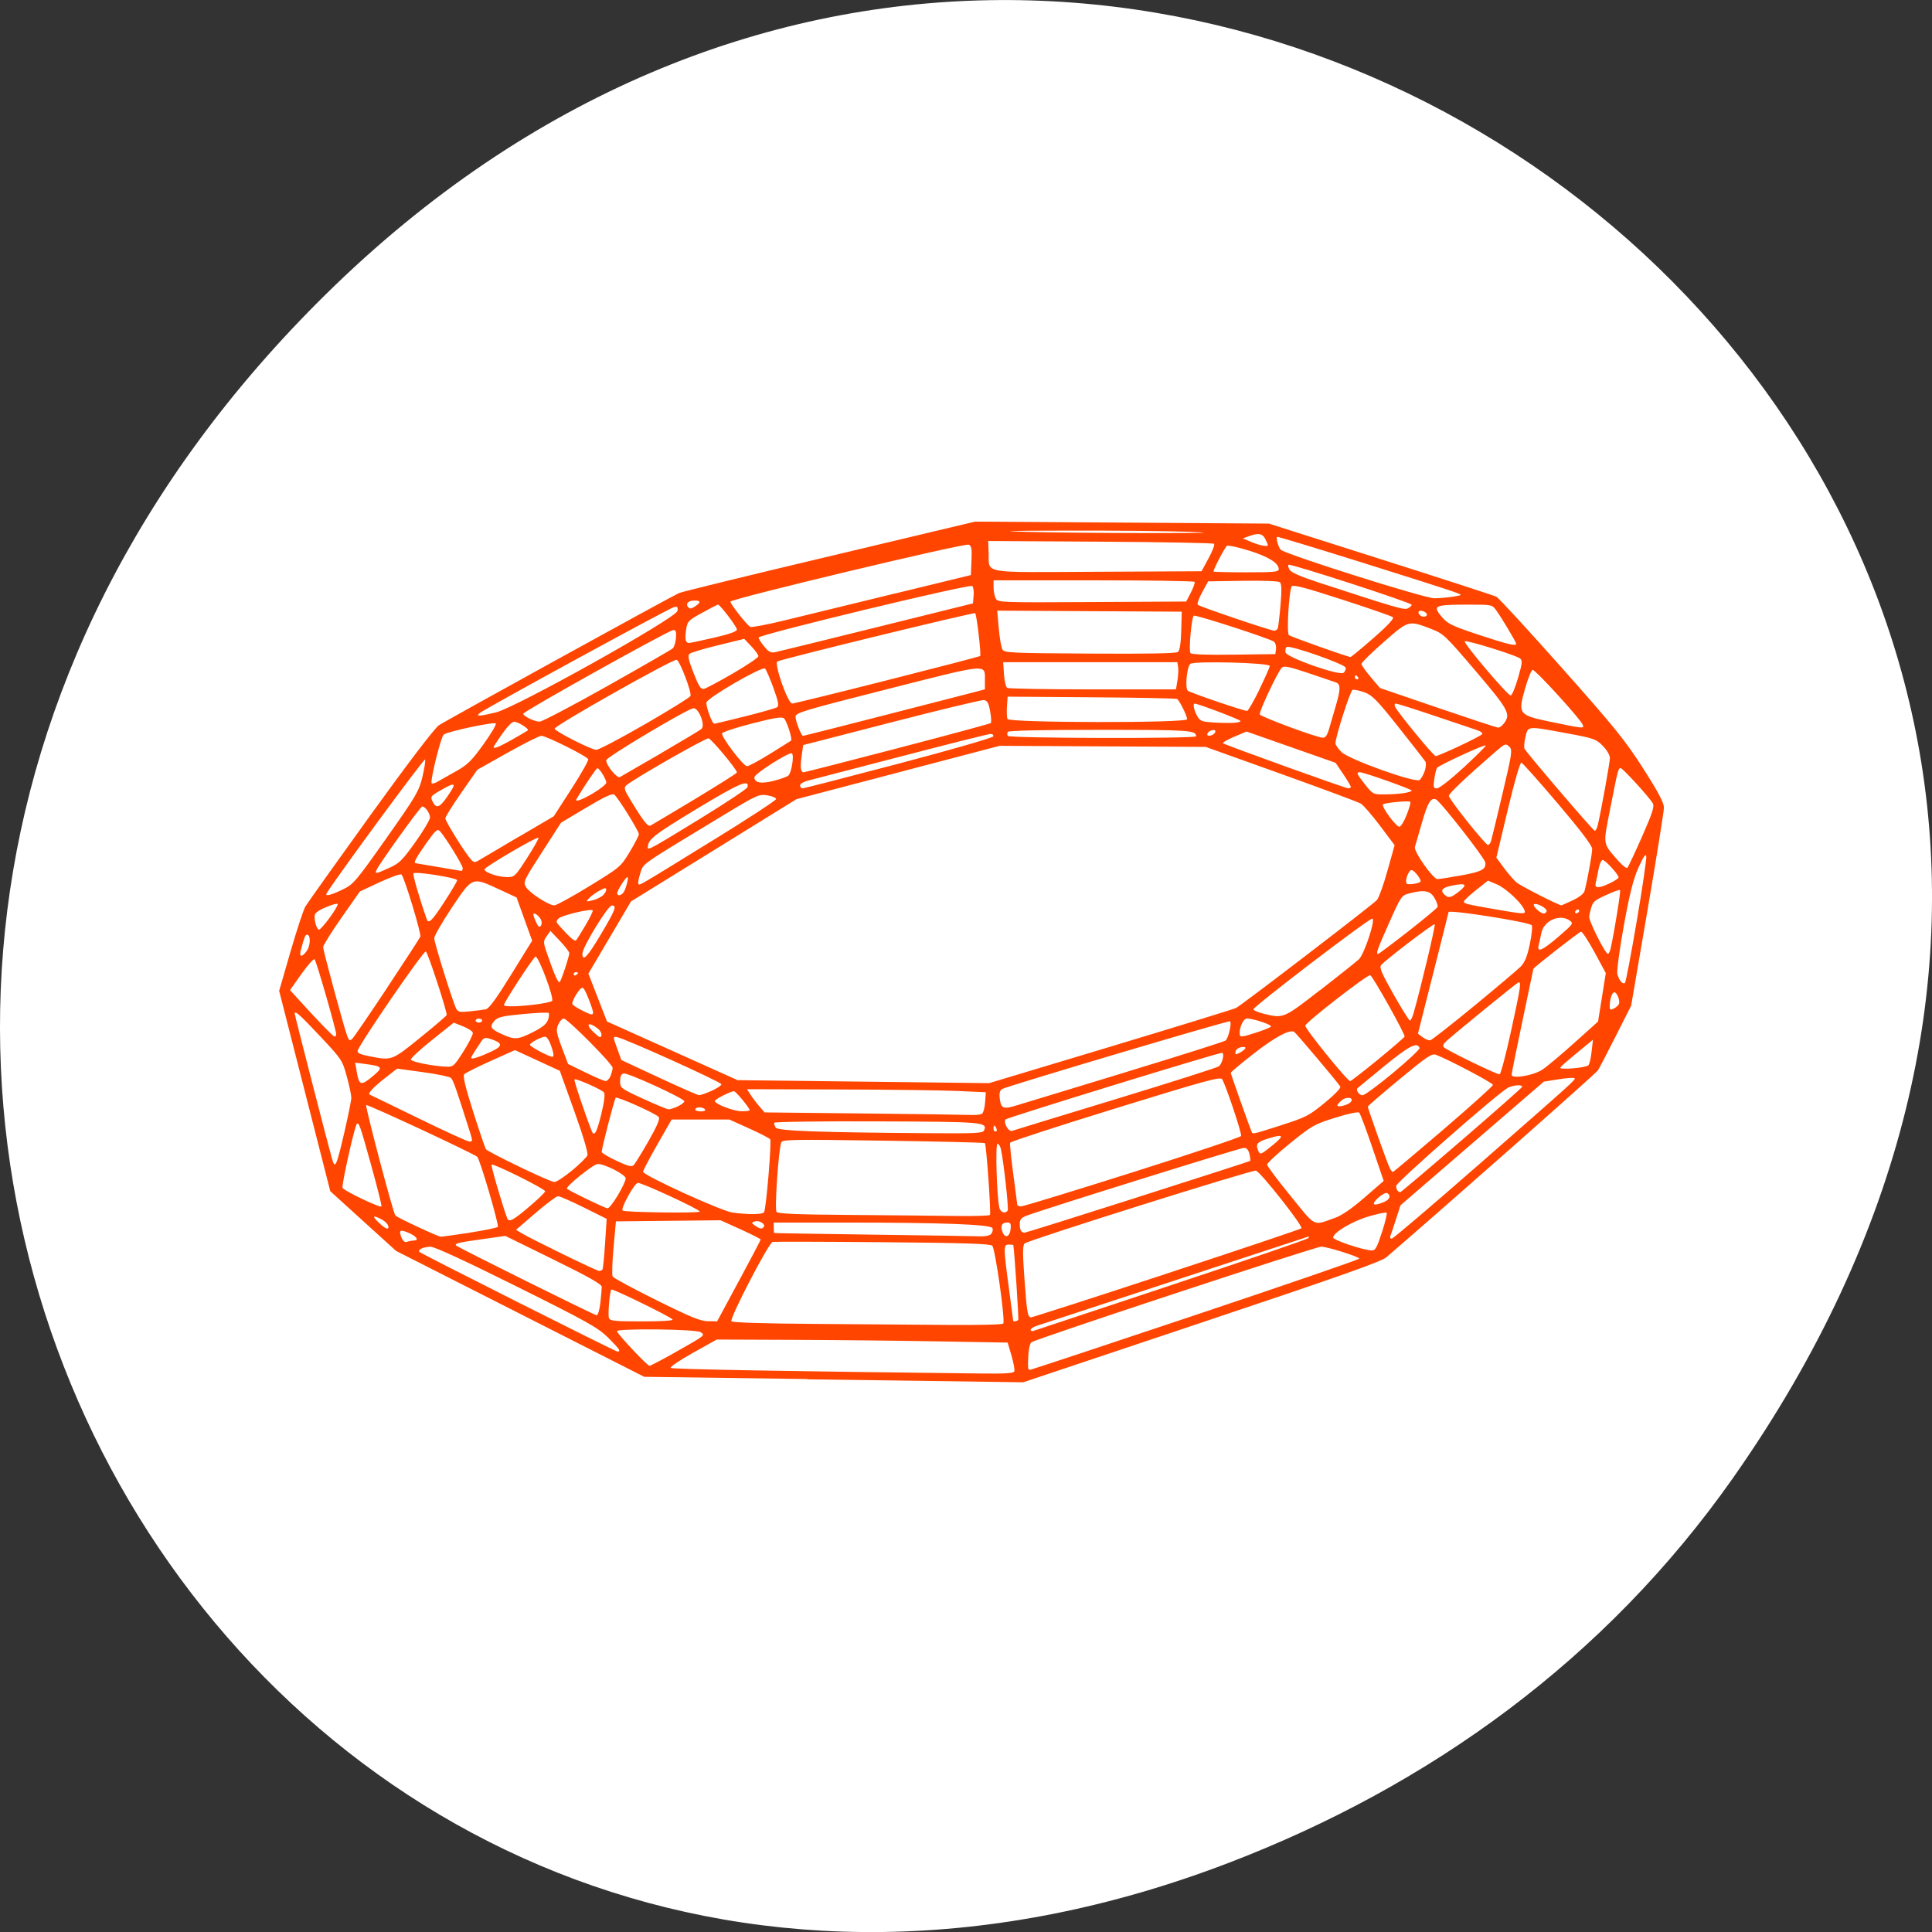 <svg xmlns="http://www.w3.org/2000/svg" viewBox="0 0 256 256"><rect x="0" y="0" width="256" height="256" fill="#333333" stroke="none"/><g transform="translate(0 -796.36)"><path d="m 229.63 992.2 c 92.05 -130.93 -77.948 -263.6 -186.39 -156.91 -102.17 100.51 -7.449 256.68 119.69 207.86 c 26.526 -10.185 49.802 -26.914 66.7 -50.948 z" style="fill:#fff;color:#000"/><path d="m 404.42 535.44 l -4.126 -0.061 l -3.136 -1.715 l -3.136 -1.715 l -0.831 -0.813 l -0.831 -0.813 l -0.646 -2.729 l -0.646 -2.729 l 0.286 -1.066 c 0.158 -0.587 0.327 -1.141 0.377 -1.232 0.05 -0.091 0.788 -1.209 1.641 -2.484 0.946 -1.414 1.622 -2.371 1.733 -2.453 0.156 -0.116 5.76 -3.443 6.068 -3.602 0.06 -0.031 1.769 -0.483 3.796 -1 l 3.686 -0.946 l 3.713 0.027 l 3.713 0.027 l 2.823 0.968 c 1.553 0.532 2.869 0.993 2.925 1.023 0.056 0.03 0.797 0.897 1.645 1.926 1.343 1.629 1.611 1.985 2.067 2.754 0.38 0.64 0.524 0.934 0.524 1.066 0 0.1 -0.186 1.355 -0.414 2.789 l -0.414 2.606 l -0.387 0.825 c -0.213 0.454 -0.416 0.876 -0.453 0.938 -0.049 0.084 -3.706 3.567 -5.347 5.092 -0.128 0.119 -1.183 0.521 -4.671 1.779 l -4.506 1.626 l -0.666 -0.01 c -0.366 -0.005 -2.522 -0.037 -4.792 -0.071 z m 5.228 -0.209 c 0.014 -0.038 -0.018 -0.23 -0.071 -0.426 l -0.097 -0.358 l -1.787 -0.034 c -0.983 -0.019 -2.638 -0.037 -3.677 -0.041 l -1.89 -0.008 l -0.604 0.364 c -0.332 0.2 -0.583 0.384 -0.558 0.409 0.038 0.037 2.963 0.093 7.901 0.153 0.563 0.007 0.765 -0.009 0.784 -0.06 z m 4.577 -1.535 c 2.277 -0.822 4.141 -1.513 4.141 -1.536 0 -0.051 -0.81 -0.326 -0.963 -0.326 -0.144 -0.001 -7.242 2.524 -7.326 2.606 -0.035 0.034 -0.069 0.199 -0.076 0.365 -0.014 0.357 -0.01 0.385 0.043 0.385 0.022 0 1.904 -0.672 4.181 -1.494 z m -13.154 1.02 c 0.781 -0.476 0.769 -0.465 0.647 -0.554 -0.113 -0.082 -2.112 -0.106 -2.112 -0.025 0 0.065 0.765 0.943 0.822 0.943 0.025 0 0.315 -0.164 0.644 -0.364 z m -1.41 -0.066 c 0 -0.025 -0.13 -0.181 -0.289 -0.348 -0.254 -0.267 -0.53 -0.433 -2.304 -1.385 -1.293 -0.694 -2.072 -1.082 -2.173 -1.081 -0.177 0.001 -0.34 0.083 -0.281 0.142 0.056 0.056 4.957 2.717 5.01 2.717 0.023 0 0.041 -0.02 0.041 -0.044 z m 13.946 -1.766 c 1.875 -0.67 3.434 -1.246 3.465 -1.28 0.04 -0.043 0.032 -0.053 -0.026 -0.033 -0.063 0.022 -6.113 2.164 -6.835 2.42 -0.083 0.029 -0.151 0.079 -0.151 0.109 0 0.031 0.031 0.043 0.07 0.029 0.038 -0.015 1.604 -0.575 3.479 -1.245 z m -4.239 1.045 c 0.054 -0.087 -0.203 -2.046 -0.278 -2.121 -0.054 -0.054 -0.684 -0.076 -2.783 -0.096 -1.492 -0.014 -2.738 -0.017 -2.769 -0.006 -0.106 0.037 -1.099 2.102 -1.04 2.161 0.035 0.035 0.818 0.061 2.089 0.071 1.118 0.008 2.645 0.021 3.392 0.028 0.771 0.007 1.372 -0.009 1.389 -0.037 z m -8.357 -0.112 c -0.043 -0.069 -1.515 -0.846 -1.546 -0.815 -0.044 0.044 -0.094 0.693 -0.061 0.781 0.028 0.073 0.157 0.087 0.836 0.087 0.492 0 0.79 -0.02 0.77 -0.052 z m 1.676 -1.048 c 0.303 -0.605 0.55 -1.113 0.55 -1.13 0 -0.016 -0.228 -0.141 -0.507 -0.277 l -0.507 -0.247 l -1.322 0.015 l -1.322 0.015 l -0.06 0.715 c -0.033 0.393 -0.043 0.748 -0.023 0.787 0.02 0.04 0.517 0.329 1.105 0.644 0.864 0.462 1.114 0.572 1.302 0.574 l 0.234 0.003 l 0.55 -1.1 z m 7.06 1.058 c 0.017 -0.029 -0.095 -1.851 -0.125 -2.036 -0.002 -0.007 -0.052 -0.014 -0.112 -0.014 -0.14 0 -0.14 0.055 0 1.183 0.06 0.484 0.109 0.886 0.109 0.894 0.001 0.033 0.106 0.01 0.128 -0.028 z m 3.748 -1.258 c 1.847 -0.654 3.381 -1.21 3.408 -1.235 0.054 -0.05 -1.022 -1.523 -1.148 -1.571 -0.083 -0.032 -5.738 1.887 -5.845 1.983 -0.052 0.047 -0.054 0.252 -0.01 0.913 0.066 0.985 0.084 1.1 0.172 1.1 0.036 0 1.576 -0.535 3.424 -1.189 z m -14.309 0.796 c 0.019 -0.186 0.035 -0.382 0.035 -0.436 0 -0.072 -0.328 -0.271 -1.219 -0.743 l -1.218 -0.645 l -0.607 0.092 c -0.592 0.09 -0.688 0.116 -0.633 0.172 0.062 0.062 3.49 1.896 3.546 1.897 0.034 0.001 0.076 -0.147 0.096 -0.337 z m 0.054 -0.913 c 0.014 -0.023 0.043 -0.342 0.065 -0.709 l 0.04 -0.667 l -0.576 -0.309 c -0.317 -0.17 -0.611 -0.309 -0.653 -0.308 -0.042 0.001 -0.299 0.207 -0.57 0.459 l -0.493 0.458 l 0.136 0.087 c 0.281 0.18 1.899 1.03 1.962 1.031 0.036 0.001 0.077 -0.018 0.091 -0.04 z m 19.699 -1.01 c 0.083 -0.275 0.136 -0.515 0.118 -0.532 -0.018 -0.018 -0.22 0.027 -0.45 0.099 -0.415 0.13 -0.902 0.442 -0.902 0.577 0 0.069 0.748 0.34 0.968 0.351 0.099 0.005 0.137 -0.066 0.265 -0.495 z m -24.472 0.225 c 0.143 0 0.081 -0.111 -0.114 -0.203 -0.229 -0.109 -0.271 -0.083 -0.194 0.119 0.04 0.104 0.084 0.14 0.144 0.118 0.047 -0.018 0.121 -0.033 0.164 -0.033 z m 26.857 -2.01 c 2.567 -2.423 2.517 -2.375 2.478 -2.414 -0.018 -0.018 -0.199 -0.003 -0.403 0.032 l -0.37 0.064 l -1.811 1.684 l -1.811 1.684 l -0.113 0.379 c -0.062 0.208 -0.126 0.413 -0.142 0.455 -0.016 0.042 -0.001 0.076 0.033 0.076 0.034 0 0.996 -0.882 2.138 -1.96 z m -25.434 1.794 c 0.361 -0.06 0.678 -0.13 0.704 -0.156 0.039 -0.039 -0.451 -1.84 -0.519 -1.908 -0.089 -0.089 -2.776 -1.439 -2.807 -1.41 -0.032 0.031 0.686 2.96 0.738 3.01 0.079 0.072 1.081 0.576 1.144 0.575 0.045 0 0.378 -0.049 0.739 -0.109 z m 13.173 0.035 c 0.034 -0.042 0.049 -0.112 0.032 -0.156 -0.039 -0.103 -1.278 -0.153 -3.776 -0.153 h -1.752 v 0.138 c 0 0.076 0.006 0.142 0.014 0.147 0.007 0.005 1.115 0.025 2.462 0.044 1.346 0.019 2.563 0.04 2.703 0.046 0.161 0.007 0.278 -0.017 0.317 -0.064 z m 0.491 -0.135 c 0.014 -0.142 -0.002 -0.175 -0.09 -0.175 -0.133 0 -0.175 0.098 -0.112 0.266 0.065 0.175 0.181 0.122 0.203 -0.091 z m 3.219 -0.867 c 1.549 -0.532 2.824 -0.976 2.835 -0.986 0.01 -0.01 0.002 -0.094 -0.018 -0.187 -0.025 -0.114 -0.07 -0.169 -0.139 -0.169 -0.094 0 -5.083 1.678 -5.487 1.846 -0.143 0.059 -0.179 0.106 -0.179 0.233 0 0.163 0.036 0.232 0.123 0.232 0.027 0 1.317 -0.436 2.865 -0.968 z m -18.943 0.817 c -0.002 -0.074 -0.079 -0.161 -0.202 -0.226 -0.198 -0.104 -0.212 -0.073 -0.045 0.102 0.154 0.16 0.248 0.208 0.247 0.124 z m 9.487 -0.008 c 0.048 -0.078 -0.123 -0.187 -0.229 -0.146 -0.091 0.035 -0.09 0.043 0.01 0.116 0.123 0.091 0.177 0.098 0.219 0.03 z m 14.417 -0.235 c 0.187 -0.071 0.431 -0.251 0.762 -0.56 l 0.487 -0.455 l -0.286 -0.905 c -0.157 -0.498 -0.307 -0.927 -0.333 -0.955 -0.027 -0.029 -0.276 0.027 -0.605 0.138 -0.529 0.178 -0.589 0.214 -1.144 0.698 -0.322 0.281 -0.583 0.544 -0.579 0.583 0.003 0.04 0.271 0.424 0.595 0.853 0.651 0.863 0.555 0.811 1.104 0.601 z m -20.352 -0.307 c 0.224 -0.204 0.408 -0.396 0.408 -0.426 0.001 -0.064 -1.312 -0.768 -1.354 -0.726 -0.022 0.022 0.267 1.089 0.393 1.455 0.043 0.126 0.143 0.072 0.553 -0.303 z m 11.65 0.22 c 0.031 -0.052 -0.092 -1.922 -0.128 -1.958 -0.015 -0.015 -1.171 -0.045 -2.57 -0.067 -2.274 -0.036 -2.547 -0.031 -2.576 0.045 -0.068 0.178 -0.173 1.828 -0.12 1.896 0.039 0.051 0.508 0.072 1.876 0.083 1 0.008 2.199 0.021 2.659 0.028 0.46 0.007 0.847 -0.006 0.86 -0.028 z m -5.709 -0.074 c 0.052 -0.084 0.195 -1.922 0.155 -1.987 -0.018 -0.029 -0.257 -0.163 -0.532 -0.296 l -0.499 -0.243 h -0.73 h -0.73 l -0.361 0.68 c -0.198 0.374 -0.361 0.708 -0.361 0.742 0 0.097 1.972 1.068 2.256 1.111 0.399 0.06 0.761 0.057 0.801 -0.008 z m -1.626 -0.019 c 0 -0.061 -1.499 -0.808 -1.568 -0.781 -0.099 0.038 -0.427 0.682 -0.383 0.752 0.031 0.051 1.952 0.079 1.952 0.029 z m 7.783 -0.029 c 0.03 -0.048 -0.099 -1.307 -0.17 -1.667 -0.017 -0.083 -0.056 -0.151 -0.088 -0.151 -0.058 0 -0.017 1.472 0.049 1.747 0.03 0.126 0.15 0.167 0.209 0.071 z m -16.09 -1.249 c -0.282 -1.088 -0.306 -1.162 -0.359 -1.109 -0.055 0.055 -0.394 1.69 -0.361 1.743 0.057 0.091 0.966 0.557 0.984 0.503 0.009 -0.028 -0.11 -0.54 -0.265 -1.138 z m 6.239 0.832 c 0.109 -0.198 0.198 -0.403 0.198 -0.456 0 -0.103 -0.524 -0.395 -0.709 -0.395 -0.104 0 -0.826 0.627 -0.776 0.675 0.066 0.064 0.969 0.534 1.026 0.534 0.035 0 0.153 -0.161 0.261 -0.359 z m 13.01 -0.624 c 1.496 -0.51 2.729 -0.956 2.74 -0.989 0.023 -0.068 -0.397 -1.42 -0.481 -1.549 -0.046 -0.07 -0.449 0.049 -2.695 0.797 -1.453 0.484 -2.651 0.904 -2.662 0.935 -0.011 0.031 0.025 0.415 0.08 0.854 0.055 0.439 0.101 0.816 0.102 0.839 0.001 0.023 0.046 0.041 0.099 0.041 0.054 0 1.321 -0.418 2.817 -0.928 z m 6.353 0.809 c 0.147 -0.067 0.183 -0.178 0.079 -0.242 -0.034 -0.021 -0.138 0.04 -0.233 0.134 -0.186 0.186 -0.119 0.232 0.153 0.108 z m 1.956 -1.676 c 0.832 -0.774 1.521 -1.43 1.531 -1.457 0.027 -0.071 -0.218 -0.057 -0.356 0.021 -0.251 0.143 -2.825 2.578 -2.825 2.673 0 0.099 0.046 0.173 0.105 0.171 0.018 -0.001 0.713 -0.635 1.545 -1.409 z m -22.477 0.818 c 0.193 -0.174 0.368 -0.36 0.388 -0.414 0.022 -0.058 -0.111 -0.54 -0.331 -1.2 l -0.367 -1.102 l -0.567 -0.282 l -0.567 -0.282 l -0.613 0.296 c -0.337 0.163 -0.638 0.326 -0.669 0.363 -0.039 0.047 0.03 0.356 0.228 1.026 0.156 0.528 0.3 0.983 0.319 1.013 0.056 0.084 1.62 0.895 1.729 0.896 0.054 0.001 0.256 -0.141 0.449 -0.315 z m 22.02 -1.116 c 0.689 -0.636 1.253 -1.184 1.253 -1.216 0 -0.053 -1.137 -0.699 -1.441 -0.82 -0.105 -0.042 -0.228 0.048 -0.921 0.667 -0.44 0.393 -0.801 0.728 -0.801 0.744 0 0.055 0.509 1.591 0.559 1.686 0.028 0.053 0.061 0.096 0.075 0.096 0.013 0 0.588 -0.521 1.277 -1.157 z m -20.09 0.317 c 0.225 -0.424 0.298 -0.612 0.258 -0.66 -0.08 -0.097 -1.046 -0.562 -1.085 -0.523 -0.032 0.032 -0.355 1.376 -0.355 1.477 0 0.028 0.167 0.136 0.371 0.239 0.282 0.143 0.386 0.173 0.434 0.125 0.034 -0.035 0.204 -0.331 0.377 -0.657 z m -7.681 -0.26 c 0.094 -0.439 0.172 -0.854 0.172 -0.923 0 -0.069 -0.051 -0.329 -0.114 -0.578 -0.11 -0.44 -0.129 -0.47 -0.664 -1.085 -0.519 -0.596 -0.653 -0.725 -0.653 -0.627 0 0.043 0.842 3.573 0.943 3.954 0.078 0.294 0.109 0.22 0.316 -0.74 z m 23.47 0.359 c 0.298 -0.265 0.261 -0.303 -0.155 -0.161 -0.251 0.086 -0.292 0.143 -0.224 0.32 0.047 0.124 0.072 0.113 0.379 -0.16 z m -20.308 -0.372 c -0.341 -1.165 -0.416 -1.396 -0.475 -1.451 -0.037 -0.034 -0.357 -0.105 -0.712 -0.157 l -0.646 -0.095 l -0.262 0.22 c -0.343 0.287 -0.495 0.463 -0.427 0.491 0.03 0.013 0.587 0.304 1.238 0.647 0.651 0.343 1.225 0.626 1.276 0.629 0.087 0.005 0.087 -0.015 0.009 -0.283 z m 3.327 -0.462 c 0.077 -0.343 0.101 -0.553 0.067 -0.594 -0.07 -0.085 -0.709 -0.388 -0.744 -0.353 -0.021 0.021 0.27 0.96 0.437 1.409 0.061 0.164 0.128 0.035 0.24 -0.462 z m 9.674 0.444 c 0.088 -0.229 0.006 -0.237 -2.703 -0.248 -1.45 -0.006 -2.59 0.011 -2.599 0.038 -0.008 0.027 0.008 0.086 0.037 0.131 0.057 0.091 1.048 0.131 3.813 0.153 1.248 0.01 1.422 0.001 1.452 -0.075 z m 7.508 -0.143 c 0.623 -0.214 0.7 -0.256 1.101 -0.61 0.258 -0.228 0.416 -0.406 0.394 -0.444 -0.076 -0.128 -1.119 -1.461 -1.166 -1.49 -0.117 -0.072 -0.482 0.14 -1.022 0.593 -0.319 0.268 -0.58 0.504 -0.58 0.525 0 0.032 0.436 1.359 0.521 1.588 0.034 0.091 -0.009 0.1 0.753 -0.161 z m -7.195 0.092 c -0.017 -0.045 -0.041 -0.082 -0.053 -0.082 -0.012 0 -0.022 0.037 -0.022 0.082 0 0.045 0.024 0.082 0.053 0.082 0.029 0 0.039 -0.037 0.022 -0.082 z m 3.02 -0.804 c 1.399 -0.459 2.571 -0.861 2.605 -0.895 0.091 -0.091 0.145 -0.364 0.072 -0.364 -0.113 0 -5.44 1.767 -5.469 1.814 -0.056 0.091 0.079 0.344 0.166 0.311 0.046 -0.018 1.227 -0.407 2.626 -0.866 z m -3.389 0.403 c 0.036 -0.023 0.073 -0.165 0.082 -0.315 l 0.018 -0.274 l -0.715 -0.035 c -0.393 -0.019 -1.75 -0.038 -3.02 -0.041 l -2.3 -0.007 l 0.09 0.151 c 0.05 0.083 0.15 0.226 0.222 0.316 l 0.132 0.165 l 2.49 0.029 c 1.37 0.016 2.589 0.034 2.71 0.04 0.121 0.007 0.249 -0.006 0.285 -0.029 z m -6.996 -0.122 c -0.019 -0.03 -0.082 -0.055 -0.141 -0.055 -0.059 0 -0.107 0.025 -0.107 0.055 0 0.03 0.063 0.055 0.141 0.055 0.08 0 0.126 -0.024 0.107 -0.055 z m 1.128 0.023 c 0 -0.062 -0.349 -0.518 -0.397 -0.518 -0.082 0 -0.484 0.22 -0.484 0.265 0 0.082 0.469 0.278 0.674 0.281 0.113 0.002 0.206 -0.011 0.206 -0.029 z m -1.813 -0.107 c 0.089 -0.046 0.162 -0.108 0.162 -0.137 0 -0.076 -1.422 -0.779 -1.532 -0.758 -0.064 0.012 -0.091 0.075 -0.091 0.209 0 0.189 0.01 0.197 0.578 0.479 0.318 0.158 0.61 0.288 0.649 0.289 0.039 0.001 0.144 -0.036 0.234 -0.082 z m 11.327 -0.934 c 1.345 -0.441 2.475 -0.827 2.513 -0.858 0.071 -0.059 0.162 -0.477 0.114 -0.525 -0.029 -0.029 -5.612 1.759 -5.759 1.845 -0.055 0.032 -0.076 0.111 -0.064 0.234 0.031 0.302 0.083 0.328 0.438 0.21 0.172 -0.057 1.414 -0.464 2.758 -0.905 z m 5.674 0.82 c 0.102 -0.123 -0.098 -0.165 -0.227 -0.048 -0.059 0.054 -0.108 0.115 -0.108 0.137 0 0.064 0.267 -0.007 0.335 -0.089 z m -16.15 -0.308 c 0.137 -0.067 0.249 -0.147 0.248 -0.179 -0.001 -0.06 -2.455 -1.255 -2.64 -1.285 -0.103 -0.017 -0.103 -0.01 0.003 0.304 l 0.108 0.321 l 0.948 0.477 c 0.522 0.262 0.978 0.479 1.015 0.48 0.037 0.002 0.18 -0.051 0.317 -0.118 z m 17.226 -0.493 c 0.377 -0.338 0.677 -0.641 0.666 -0.674 -0.057 -0.174 -0.265 -0.059 -0.888 0.491 -0.361 0.319 -0.668 0.59 -0.681 0.604 -0.05 0.05 0.045 0.194 0.129 0.194 0.048 0 0.396 -0.276 0.774 -0.614 z m -25.775 0.082 c 0.252 -0.228 0.235 -0.257 -0.19 -0.318 l -0.269 -0.039 l 0.037 0.233 c 0.064 0.399 0.104 0.411 0.422 0.124 z m 18.634 -0.794 c 1.686 -0.548 3.113 -1.021 3.171 -1.053 0.136 -0.073 3.441 -2.803 3.557 -2.938 0.048 -0.056 0.169 -0.416 0.268 -0.799 l 0.181 -0.697 l -0.368 -0.528 c -0.202 -0.29 -0.422 -0.563 -0.488 -0.605 -0.066 -0.043 -0.975 -0.407 -2.02 -0.811 l -1.898 -0.733 l -2.604 -0.015 l -2.604 -0.015 l -2.568 0.727 l -2.568 0.727 l -2.091 1.393 l -2.091 1.393 l -0.538 0.983 l -0.538 0.983 l 0.235 0.652 l 0.235 0.652 l 1.65 0.799 l 1.65 0.799 l 2.256 0.029 c 1.241 0.016 2.671 0.034 3.179 0.041 l 0.923 0.012 z m -12.64 0.8 c 0.029 -0.078 0.054 -0.177 0.054 -0.221 0 -0.103 -1.141 -1.343 -1.236 -1.343 -0.039 0 -0.102 0.074 -0.139 0.164 -0.06 0.144 -0.049 0.221 0.09 0.619 l 0.158 0.454 l 0.44 0.232 c 0.242 0.128 0.472 0.233 0.51 0.234 0.038 0.001 0.094 -0.062 0.124 -0.139 z m 19.391 -0.442 c 0.363 -0.32 0.668 -0.604 0.678 -0.631 0.021 -0.056 -0.794 -1.626 -0.867 -1.672 -0.057 -0.035 -1.619 1.271 -1.643 1.374 -0.017 0.072 1.064 1.513 1.135 1.511 0.021 -0.001 0.335 -0.263 0.698 -0.582 z m 4.154 0.274 c 0.106 -0.074 0.467 -0.399 0.803 -0.724 l 0.61 -0.59 l 0.098 -0.66 l 0.098 -0.66 l -0.283 -0.564 c -0.156 -0.31 -0.31 -0.564 -0.343 -0.564 -0.042 0 -1.204 0.978 -1.205 1.014 0 0.003 -0.124 0.635 -0.274 1.407 -0.151 0.772 -0.275 1.436 -0.275 1.477 -0.001 0.119 0.541 0.023 0.77 -0.135 z m -0.788 -1.043 c 0.249 -1.229 0.267 -1.363 0.186 -1.335 -0.046 0.016 -1.47 1.266 -1.809 1.587 -0.087 0.082 -0.11 0.14 -0.072 0.178 0.095 0.095 1.353 0.752 1.409 0.736 0.029 -0.008 0.158 -0.533 0.286 -1.167 z m 1.958 0.919 c 0.026 -0.026 0.062 -0.193 0.08 -0.371 l 0.034 -0.324 l -0.395 0.35 c -0.217 0.192 -0.411 0.376 -0.43 0.408 -0.043 0.07 0.639 0.01 0.711 -0.062 z m -28.429 -0.379 c 0.137 -0.234 0.243 -0.461 0.235 -0.504 -0.008 -0.043 -0.12 -0.122 -0.249 -0.177 l -0.234 -0.1 l -0.551 0.474 c -0.303 0.261 -0.543 0.501 -0.532 0.534 0.02 0.062 0.583 0.181 0.904 0.192 0.165 0.006 0.195 -0.024 0.427 -0.42 z m -1.101 -0.367 c 0.362 -0.315 0.665 -0.595 0.674 -0.621 0.022 -0.067 -0.464 -1.671 -0.525 -1.733 -0.047 -0.047 -1.685 2.523 -1.726 2.709 -0.012 0.056 0.072 0.098 0.285 0.143 0.584 0.124 0.572 0.129 1.292 -0.498 z m 1.807 0.371 c 0.293 -0.147 0.287 -0.233 -0.022 -0.34 -0.146 -0.051 -0.171 -0.042 -0.253 0.092 -0.205 0.334 -0.238 0.394 -0.238 0.425 0 0.048 0.208 -0.024 0.513 -0.177 z m 1.555 0.013 c -0.064 -0.257 -0.141 -0.415 -0.199 -0.415 -0.098 0 -0.384 0.164 -0.384 0.22 0 0.051 0.473 0.322 0.57 0.327 0.026 0.001 0.032 -0.058 0.013 -0.133 z m 17.492 -0.09 c 0.023 -0.038 -0.011 -0.053 -0.093 -0.041 -0.072 0.01 -0.138 0.063 -0.149 0.119 -0.016 0.086 -0.002 0.092 0.093 0.041 0.062 -0.033 0.128 -0.087 0.149 -0.119 z m -21.681 -1.664 c 0.444 -0.721 0.82 -1.346 0.836 -1.387 0.03 -0.078 -0.402 -1.611 -0.476 -1.693 -0.023 -0.025 -0.269 0.069 -0.547 0.208 l -0.505 0.254 l -0.464 0.713 c -0.255 0.392 -0.464 0.753 -0.464 0.802 0 0.103 0.537 2.235 0.613 2.437 0.044 0.116 0.062 0.124 0.126 0.057 0.041 -0.043 0.438 -0.669 0.882 -1.39 z m 27.465 0.504 c 0.569 -0.505 1.099 -0.987 1.178 -1.073 0.106 -0.115 0.167 -0.277 0.234 -0.62 0.05 -0.256 0.07 -0.485 0.045 -0.511 -0.09 -0.09 -2.1 -0.43 -2.1 -0.356 0 0.009 -0.174 0.758 -0.387 1.664 l -0.387 1.647 l 0.121 0.099 c 0.067 0.054 0.153 0.091 0.192 0.082 0.039 -0.009 0.536 -0.429 1.105 -0.933 z m -23.78 0.709 c 0.231 -0.126 0.341 -0.222 0.377 -0.332 0.028 -0.085 0.035 -0.17 0.016 -0.189 -0.019 -0.019 -0.312 -0.005 -0.652 0.03 -0.522 0.054 -0.633 0.082 -0.716 0.183 -0.133 0.162 -0.103 0.22 0.183 0.362 0.324 0.161 0.406 0.155 0.791 -0.054 z m 1.626 -0.106 c -0.23 -0.186 -0.311 -0.113 -0.107 0.097 0.157 0.162 0.193 0.179 0.209 0.099 0.011 -0.053 -0.035 -0.142 -0.102 -0.196 z m -6.602 0.165 c 0 -0.119 -0.501 -1.996 -0.545 -2.041 -0.024 -0.024 -0.173 0.155 -0.332 0.397 l -0.289 0.441 l 0.157 0.187 c 0.496 0.592 0.932 1.079 0.968 1.08 0.023 0.001 0.041 -0.028 0.041 -0.064 z m 23.25 -0.045 c 0.178 -0.061 0.346 -0.134 0.373 -0.161 0.046 -0.046 -0.435 -0.223 -0.608 -0.223 -0.08 0 -0.181 0.217 -0.181 0.389 0 0.132 0.018 0.132 0.416 -0.005 z m -19.561 -0.328 c 0 -0.03 -0.037 -0.055 -0.082 -0.055 -0.045 0 -0.082 0.025 -0.082 0.055 0 0.03 0.037 0.055 0.082 0.055 0.045 0 0.082 -0.025 0.082 -0.055 z m 23.541 -0.206 c 0.183 -0.691 0.559 -2.393 0.534 -2.418 -0.029 -0.029 -1.219 0.948 -1.354 1.111 -0.053 0.063 0.009 0.22 0.311 0.796 0.207 0.394 0.394 0.717 0.416 0.717 0.022 0 0.064 -0.093 0.094 -0.206 z m -2.361 -0.622 c 0.469 -0.394 0.909 -0.772 0.977 -0.84 0.133 -0.131 0.421 -1.062 0.344 -1.11 -0.058 -0.036 -3.02 2.405 -3.01 2.473 0.008 0.029 0.124 0.083 0.258 0.118 0.502 0.134 0.503 0.133 1.426 -0.642 z m -18.375 0.618 c 0 -0.085 -0.18 -0.587 -0.236 -0.658 -0.042 -0.054 -0.087 -0.017 -0.188 0.151 -0.073 0.122 -0.117 0.247 -0.098 0.277 0.035 0.057 0.408 0.268 0.481 0.272 0.023 0.001 0.041 -0.018 0.041 -0.043 z m -2.717 -0.095 c 0.084 -0.017 0.265 -0.283 0.646 -0.947 l 0.53 -0.924 l -0.197 -0.589 l -0.197 -0.589 l -0.442 -0.221 c -0.684 -0.343 -0.67 -0.348 -1.194 0.499 -0.245 0.396 -0.445 0.771 -0.445 0.833 0 0.123 0.478 1.769 0.56 1.928 0.042 0.082 0.098 0.092 0.336 0.065 0.157 -0.018 0.338 -0.043 0.402 -0.056 z m 28.642 -0.147 c 0.034 -0.089 -0.049 -0.318 -0.116 -0.318 -0.057 0 -0.116 0.187 -0.117 0.373 -0.001 0.106 0.015 0.117 0.103 0.07 0.057 -0.03 0.116 -0.087 0.13 -0.126 z m -27.39 0.015 c 0.208 -0.027 0.4 -0.071 0.427 -0.098 0.062 -0.062 -0.344 -1.232 -0.419 -1.207 -0.054 0.018 -0.792 1.238 -0.797 1.316 -0.003 0.054 0.318 0.05 0.788 -0.011 z m 27.841 -2.275 c 0.142 -0.902 0.25 -1.694 0.24 -1.76 -0.013 -0.086 -0.069 0.001 -0.194 0.296 -0.132 0.314 -0.224 0.707 -0.374 1.594 -0.109 0.647 -0.182 1.24 -0.163 1.316 0.044 0.175 0.141 0.295 0.193 0.238 0.022 -0.024 0.155 -0.781 0.297 -1.683 z m -27.09 1.304 c 0.062 -0.2 0.112 -0.392 0.112 -0.428 0 -0.035 -0.107 -0.187 -0.239 -0.336 l -0.239 -0.271 l -0.096 0.147 c -0.093 0.143 -0.092 0.161 0.054 0.603 0.152 0.463 0.23 0.648 0.273 0.648 0.013 0 0.074 -0.163 0.135 -0.363 z m 0.332 0.113 c 0 -0.013 -0.025 -0.024 -0.055 -0.024 -0.03 0 -0.055 0.026 -0.055 0.058 0 0.032 0.025 0.043 0.055 0.024 0.03 -0.019 0.055 -0.045 0.055 -0.058 z m 0.589 -1.074 c 0.36 -0.656 0.399 -0.766 0.266 -0.766 -0.099 0 -0.743 1.134 -0.744 1.311 -0.002 0.239 0.13 0.089 0.478 -0.545 z m -7.442 0.468 c 0.094 -0.144 0.099 -0.437 0.007 -0.437 -0.048 0 -0.07 0.057 -0.161 0.426 -0.048 0.19 0.032 0.196 0.154 0.011 z m 27.83 -0.525 c 0.399 -0.336 0.735 -0.637 0.747 -0.669 0.012 -0.032 -0.023 -0.141 -0.077 -0.242 -0.109 -0.203 -0.26 -0.233 -0.64 -0.127 -0.195 0.054 -0.209 0.077 -0.509 0.804 -0.303 0.736 -0.339 0.845 -0.277 0.845 0.017 0 0.357 -0.275 0.756 -0.611 z m 5.121 0.459 c 0.1 -0.488 0.26 -1.565 0.237 -1.589 -0.015 -0.015 -0.178 0.048 -0.362 0.141 -0.338 0.171 -0.338 0.17 -0.419 0.573 -0.021 0.105 0.406 1.025 0.475 1.025 0.021 0 0.052 -0.068 0.069 -0.151 z m -1.315 -0.321 c 0.367 -0.34 0.38 -0.361 0.278 -0.438 -0.25 -0.189 -0.654 0.003 -0.715 0.341 -0.021 0.116 -0.052 0.267 -0.068 0.335 -0.05 0.21 0.096 0.141 0.505 -0.238 z m -24.59 -0.315 c 0.112 -0.206 0.193 -0.386 0.178 -0.4 -0.05 -0.051 -0.772 0.132 -0.856 0.217 -0.078 0.078 -0.077 0.098 0.019 0.212 0.27 0.323 0.38 0.426 0.416 0.387 0.022 -0.023 0.131 -0.21 0.243 -0.416 z m -6.463 -0.208 c 0.125 -0.184 0.212 -0.349 0.194 -0.367 -0.018 -0.018 -0.156 0.025 -0.308 0.096 -0.201 0.094 -0.275 0.159 -0.274 0.243 0.002 0.171 0.061 0.362 0.114 0.362 0.026 0 0.149 -0.15 0.274 -0.334 z m 5.329 0.052 c -0.054 -0.101 -0.155 -0.182 -0.187 -0.149 -0.011 0.011 0.017 0.105 0.061 0.211 0.062 0.146 0.092 0.173 0.129 0.113 0.028 -0.046 0.027 -0.118 -0.003 -0.175 z m -2.438 -0.473 c 0.178 -0.294 0.324 -0.56 0.324 -0.59 0 -0.068 -1.067 -0.249 -1.105 -0.187 -0.022 0.035 0.163 0.718 0.336 1.244 0.047 0.142 0.13 0.055 0.445 -0.466 z m 27.308 0.272 c 0 -0.161 -0.452 -0.636 -0.719 -0.756 l -0.214 -0.096 l -0.304 0.26 c -0.167 0.143 -0.304 0.282 -0.304 0.309 0 0.058 0.064 0.075 0.798 0.213 0.638 0.12 0.743 0.13 0.743 0.071 z m 0.55 -0.031 c 0 -0.078 -0.268 -0.226 -0.319 -0.176 -0.043 0.043 0.159 0.25 0.245 0.25 0.041 0 0.074 -0.033 0.074 -0.074 z m 0.825 0.005 c 0 -0.064 -0.08 -0.048 -0.103 0.021 -0.011 0.034 0.007 0.053 0.041 0.041 0.034 -0.011 0.062 -0.039 0.062 -0.062 z m -25.02 -0.674 c 0.78 -0.515 0.795 -0.529 1.023 -0.935 0.127 -0.227 0.231 -0.444 0.231 -0.482 0 -0.086 -0.526 -0.998 -0.621 -1.077 -0.051 -0.042 -0.238 0.051 -0.708 0.353 l -0.639 0.411 l -0.482 0.806 c -0.462 0.772 -0.479 0.812 -0.403 0.947 0.089 0.16 0.576 0.499 0.716 0.499 0.05 0 0.448 -0.235 0.884 -0.522 z m 24.855 0.384 c 0.173 -0.088 0.283 -0.183 0.301 -0.261 0.08 -0.343 0.193 -1.02 0.19 -1.141 -0.002 -0.091 -0.293 -0.505 -0.867 -1.233 -0.475 -0.603 -0.889 -1.104 -0.921 -1.115 -0.034 -0.011 -0.176 0.518 -0.345 1.285 l -0.288 1.304 l 0.195 0.283 c 0.107 0.155 0.25 0.333 0.318 0.395 0.096 0.088 1.06 0.617 1.129 0.62 0.009 0.001 0.138 -0.061 0.288 -0.137 z m -24.523 -0.122 c 0.053 -0.048 0.096 -0.121 0.096 -0.164 0 -0.061 -0.035 -0.057 -0.169 0.022 -0.093 0.055 -0.21 0.146 -0.261 0.204 -0.089 0.101 -0.086 0.103 0.072 0.064 0.091 -0.022 0.208 -0.079 0.261 -0.127 z m 21.652 -0.121 c 0.221 -0.189 0.174 -0.234 -0.171 -0.16 -0.26 0.055 -0.317 0.132 -0.193 0.255 0.096 0.096 0.16 0.08 0.365 -0.095 z m -28.22 -0.049 c 0.276 -0.143 0.332 -0.213 1.108 -1.399 0.746 -1.139 0.826 -1.285 0.91 -1.664 0.051 -0.229 0.082 -0.446 0.07 -0.482 -0.016 -0.049 -2.14 3.059 -2.482 3.632 -0.065 0.109 0.076 0.078 0.394 -0.087 z m 7.095 0.087 c 0.062 -0.077 0.147 -0.426 0.104 -0.426 -0.042 0 -0.256 0.362 -0.256 0.433 0 0.083 0.083 0.079 0.152 -0.006 z m 24.937 -0.262 c 0.12 -0.061 0.218 -0.132 0.218 -0.157 0 -0.078 -0.336 -0.474 -0.402 -0.474 -0.034 0 -0.081 0.111 -0.104 0.248 -0.023 0.136 -0.055 0.303 -0.071 0.371 -0.038 0.158 0.067 0.162 0.359 0.013 z m -22.648 -1.182 c 0.865 -0.575 1.573 -1.074 1.574 -1.109 0.001 -0.035 -0.099 -0.081 -0.221 -0.102 -0.214 -0.036 -0.258 -0.015 -1.142 0.562 -2.117 1.382 -1.984 1.283 -2.068 1.556 -0.041 0.136 -0.064 0.267 -0.05 0.291 0.03 0.052 -0.072 0.116 1.906 -1.199 z m 17.857 1.145 c 0.044 -0.039 -0.153 -0.32 -0.224 -0.32 -0.073 0 -0.173 0.29 -0.125 0.367 0.026 0.042 0.288 0.007 0.349 -0.047 z m 1.04 -0.176 c 0.514 -0.1 0.626 -0.167 0.6 -0.352 -0.018 -0.127 -1.144 -1.677 -1.248 -1.718 -0.132 -0.052 -0.208 0.087 -0.36 0.661 -0.08 0.303 -0.157 0.589 -0.171 0.636 -0.035 0.121 0.46 0.877 0.572 0.875 0.05 -0.001 0.323 -0.047 0.606 -0.102 z m -23.615 -0.475 c 0.172 -0.288 0.301 -0.536 0.287 -0.55 -0.038 -0.038 -1.365 0.8 -1.365 0.862 0 0.082 0.336 0.208 0.561 0.21 0.199 0.002 0.21 -0.009 0.517 -0.522 z m -3.485 0.272 c 0.256 -0.125 0.335 -0.21 0.661 -0.704 0.204 -0.309 0.37 -0.61 0.369 -0.669 -0.002 -0.119 -0.121 -0.3 -0.197 -0.3 -0.046 0 -1.097 1.576 -1.159 1.739 -0.04 0.105 -0.009 0.098 0.325 -0.066 z m 1.857 0.007 c 0 -0.083 -0.455 -0.876 -0.582 -1.014 -0.059 -0.064 -0.117 -0.006 -0.349 0.351 -0.245 0.375 -0.315 0.514 -0.265 0.527 0.023 0.006 1.112 0.204 1.155 0.211 0.023 0.004 0.041 -0.03 0.041 -0.074 z m 29.805 -0.86 c 0.263 -0.642 0.317 -0.824 0.271 -0.908 -0.099 -0.178 -0.76 -0.957 -0.812 -0.957 -0.061 0 -0.071 0.045 -0.268 1.128 -0.179 0.985 -0.191 0.903 0.204 1.393 0.106 0.131 0.211 0.217 0.234 0.193 0.023 -0.024 0.19 -0.406 0.371 -0.848 z m -28.393 0.01 l 0.889 -0.563 l 0.447 -0.747 c 0.246 -0.411 0.437 -0.774 0.424 -0.808 -0.031 -0.081 -1.064 -0.637 -1.184 -0.637 -0.052 0 -0.437 0.208 -0.856 0.462 l -0.763 0.462 l -0.404 0.625 c -0.222 0.343 -0.404 0.658 -0.405 0.699 -0.001 0.078 0.506 0.955 0.649 1.122 0.072 0.084 0.098 0.087 0.198 0.022 0.063 -0.04 0.515 -0.327 1 -0.637 z m 4.587 -0.497 c 0.649 -0.429 1.189 -0.816 1.198 -0.859 0.052 -0.23 -0.215 -0.106 -1.305 0.606 -1.081 0.706 -1.212 0.818 -1.215 1.041 -0.001 0.08 0.105 0.017 1.322 -0.788 z m 19.988 0.617 c 0.015 -0.053 0.146 -0.635 0.29 -1.293 0.247 -1.127 0.257 -1.203 0.169 -1.291 -0.088 -0.088 -0.109 -0.079 -0.355 0.151 -0.739 0.691 -1.169 1.131 -1.169 1.193 0 0.09 0.921 1.336 0.987 1.336 0.028 0 0.063 -0.043 0.078 -0.096 z m 2.699 -0.44 c 0.092 -0.433 0.306 -1.71 0.306 -1.829 0 -0.079 -0.077 -0.221 -0.18 -0.334 -0.17 -0.185 -0.223 -0.205 -0.921 -0.344 -1 -0.199 -0.968 -0.203 -1.035 0.112 -0.03 0.143 -0.04 0.285 -0.02 0.316 0.127 0.207 1.735 2.23 1.772 2.23 0.025 0 0.061 -0.068 0.078 -0.151 z m -22.813 -0.715 c 0.582 -0.378 1.058 -0.702 1.058 -0.721 -0.003 -0.085 -0.646 -0.916 -0.719 -0.93 -0.075 -0.014 -1.907 1.114 -2.079 1.281 -0.065 0.063 -0.049 0.122 0.104 0.394 0.332 0.589 0.441 0.738 0.51 0.7 0.037 -0.02 0.543 -0.346 1.126 -0.723 z m 17.984 0.431 c 0.065 -0.179 0.106 -0.338 0.092 -0.353 -0.037 -0.037 -0.64 0.024 -0.691 0.069 -0.054 0.048 0.327 0.61 0.413 0.61 0.037 0 0.121 -0.146 0.186 -0.326 z m -24.25 -0.49 c 0.257 -0.4 0.225 -0.423 -0.209 -0.15 -0.207 0.13 -0.218 0.151 -0.16 0.278 0.091 0.201 0.177 0.171 0.369 -0.128 z m 3.701 -0.105 c 0.176 -0.113 0.32 -0.24 0.321 -0.28 0.001 -0.09 -0.173 -0.394 -0.225 -0.394 -0.029 0 -0.325 0.471 -0.528 0.839 -0.055 0.099 0.136 0.026 0.433 -0.165 z m 20.47 0.006 c 0.113 -0.019 0.206 -0.05 0.206 -0.069 0 -0.039 -1.209 -0.501 -1.311 -0.501 -0.098 0 -0.08 0.046 0.133 0.336 0.192 0.262 0.205 0.269 0.481 0.268 0.156 0 0.377 -0.015 0.49 -0.034 z m -12.754 -0.806 c 1.301 -0.37 2.371 -0.702 2.384 -0.74 0.012 -0.038 -0.017 -0.068 -0.066 -0.068 -0.049 0 -1.047 0.27 -2.219 0.6 -1.172 0.33 -2.236 0.628 -2.364 0.662 -0.14 0.037 -0.234 0.095 -0.234 0.143 0 0.044 0.031 0.079 0.069 0.077 0.038 -0.002 1.131 -0.305 2.43 -0.674 z m 11.42 0.634 c 0 -0.024 -0.086 -0.181 -0.192 -0.349 l -0.192 -0.306 l -1.126 -0.426 l -1.126 -0.426 l -0.313 0.143 c -0.172 0.079 -0.299 0.158 -0.281 0.176 0.044 0.044 3.076 1.221 3.162 1.227 0.038 0.003 0.069 -0.014 0.069 -0.038 z m 2.846 -0.52 c 0.311 -0.31 0.565 -0.582 0.565 -0.606 0 -0.052 -1.188 0.538 -1.234 0.612 -0.018 0.029 -0.048 0.166 -0.067 0.304 -0.03 0.222 -0.022 0.252 0.068 0.252 0.057 0 0.355 -0.251 0.668 -0.563 z m -25.467 0.1 c 0.296 -0.178 0.399 -0.286 0.7 -0.737 0.194 -0.291 0.335 -0.547 0.313 -0.569 -0.052 -0.051 -1.229 0.22 -1.317 0.303 -0.075 0.071 -0.35 1.278 -0.303 1.326 0.017 0.017 0.082 -0.002 0.145 -0.042 0.063 -0.04 0.271 -0.166 0.461 -0.281 z m 8.408 0.111 c 0.08 -0.078 0.15 -0.564 0.087 -0.603 -0.071 -0.044 -0.947 0.558 -0.947 0.651 0 0.151 0.17 0.185 0.49 0.097 0.169 -0.046 0.336 -0.111 0.37 -0.145 z m 16.08 -0.118 c 0.034 -0.103 0.041 -0.221 0.017 -0.264 -0.025 -0.042 -0.33 -0.464 -0.678 -0.936 -0.545 -0.74 -0.664 -0.871 -0.862 -0.948 -0.126 -0.049 -0.26 -0.079 -0.298 -0.067 -0.059 0.02 -0.432 1.273 -0.434 1.46 0 0.037 0.067 0.142 0.15 0.232 0.188 0.203 1.869 0.852 1.978 0.763 0.036 -0.03 0.094 -0.138 0.127 -0.24 z m -19.311 -0.482 c 0.53 -0.332 0.994 -0.633 1.032 -0.667 0.11 -0.1 -0.075 -0.599 -0.209 -0.564 -0.209 0.055 -2.197 1.334 -2.197 1.415 -0.002 0.137 0.273 0.501 0.346 0.459 0.036 -0.021 0.499 -0.31 1.029 -0.642 z m 5.987 -0.142 c 1.28 -0.36 2.341 -0.669 2.359 -0.686 0.018 -0.018 0.01 -0.163 -0.017 -0.322 -0.039 -0.229 -0.072 -0.293 -0.159 -0.304 -0.06 -0.008 -1.113 0.265 -2.338 0.606 l -2.228 0.619 l -0.039 0.302 c -0.04 0.31 -0.025 0.439 0.052 0.439 0.024 0 1.091 -0.294 2.371 -0.654 z m -3.22 0.151 c 0.279 -0.186 0.518 -0.348 0.531 -0.359 0.04 -0.034 -0.107 -0.535 -0.179 -0.606 -0.051 -0.051 -0.234 -0.019 -0.804 0.138 -0.406 0.112 -0.748 0.233 -0.76 0.27 -0.03 0.09 0.537 0.895 0.631 0.895 0.041 0 0.303 -0.152 0.581 -0.338 z m 17.42 -0.211 c 0.3 -0.15 0.559 -0.297 0.577 -0.325 0.017 -0.028 -0.036 -0.076 -0.12 -0.106 -0.083 -0.03 -0.567 -0.206 -1.076 -0.39 -0.509 -0.185 -0.951 -0.336 -0.982 -0.336 -0.032 0 -0.045 0.035 -0.028 0.077 0.054 0.141 0.978 1.354 1.032 1.354 0.029 0 0.298 -0.123 0.598 -0.273 z m -20.583 -0.593 c 0.619 -0.386 1.137 -0.732 1.152 -0.771 0.036 -0.094 -0.267 -0.955 -0.348 -0.986 -0.087 -0.033 -3.11 1.806 -3.086 1.878 0.026 0.08 0.922 0.57 1.051 0.575 0.058 0.002 0.612 -0.311 1.231 -0.697 z m -3.359 0.419 c 0.205 -0.125 0.384 -0.238 0.399 -0.251 0.043 -0.04 -0.238 -0.235 -0.341 -0.236 -0.08 -0.001 -0.231 0.192 -0.503 0.645 -0.074 0.123 0.066 0.073 0.445 -0.158 z m 17.289 -0.092 c 0 -0.165 -0.157 -0.176 -2.428 -0.176 -1.472 0 -2.309 0.02 -2.33 0.055 -0.019 0.03 -0.019 0.08 0 0.11 0.041 0.067 4.759 0.078 4.759 0.011 z m 3.358 -0.19 c 0.034 -0.129 0.109 -0.407 0.167 -0.618 0.13 -0.475 0.132 -0.611 0.009 -0.66 -0.053 -0.021 -0.367 -0.136 -0.698 -0.255 -0.488 -0.176 -0.614 -0.204 -0.669 -0.146 -0.102 0.106 -0.581 1.201 -0.557 1.273 0.022 0.065 1.426 0.626 1.591 0.635 0.066 0.004 0.113 -0.064 0.156 -0.228 z m -11.27 -0.373 c 1.099 -0.304 2.127 -0.589 2.286 -0.634 l 0.289 -0.082 v -0.236 c 0 -0.467 0.125 -0.479 -2.462 0.229 -2.159 0.591 -2.324 0.645 -2.324 0.756 0 0.121 0.146 0.519 0.19 0.519 0.013 0 0.922 -0.248 2.02 -0.552 z m 8.395 0.451 c 0.016 -0.047 -0.011 -0.067 -0.073 -0.055 -0.054 0.01 -0.109 0.052 -0.123 0.093 -0.016 0.047 0.011 0.067 0.073 0.055 0.054 -0.01 0.109 -0.052 0.123 -0.093 z m 7.298 -0.241 c 0.177 -0.253 0.12 -0.367 -0.714 -1.423 -0.753 -0.954 -0.818 -1.021 -1.109 -1.142 -0.592 -0.246 -0.579 -0.25 -1.214 0.349 -0.31 0.293 -0.564 0.561 -0.564 0.596 0 0.035 0.105 0.197 0.234 0.361 l 0.234 0.297 l 1.458 0.537 c 0.802 0.295 1.487 0.539 1.524 0.542 0.036 0.003 0.104 -0.049 0.151 -0.116 z m 1.99 0.037 c -0.063 -0.164 -1.207 -1.514 -1.267 -1.494 -0.033 0.011 -0.119 0.241 -0.19 0.511 -0.185 0.701 -0.169 0.723 0.682 0.913 0.797 0.178 0.816 0.179 0.775 0.071 z m -21.17 -0.227 c 0.412 -0.111 0.779 -0.224 0.814 -0.251 0.048 -0.036 0.022 -0.172 -0.097 -0.524 -0.089 -0.262 -0.184 -0.499 -0.212 -0.528 -0.07 -0.07 -1.455 0.795 -1.48 0.924 -0.019 0.1 0.142 0.581 0.195 0.581 0.016 0 0.367 -0.091 0.779 -0.202 z m 12.523 0.128 c 0 -0.036 -1.074 -0.476 -1.163 -0.476 -0.048 0 -0.013 0.184 0.062 0.33 0.072 0.14 0.118 0.162 0.371 0.181 0.431 0.032 0.729 0.018 0.729 -0.035 z m -16.01 -0.949 c 0.877 -0.532 1.624 -0.996 1.66 -1.031 0.036 -0.035 0.072 -0.163 0.081 -0.284 0.013 -0.174 -0.002 -0.219 -0.071 -0.214 -0.119 0.009 -3.788 2.215 -3.788 2.278 0 0.069 0.278 0.214 0.413 0.216 0.06 0.001 0.828 -0.433 1.705 -0.965 z m 14.66 0.899 c -0.002 -0.094 -0.196 -0.516 -0.254 -0.552 -0.026 -0.016 -1 -0.037 -2.165 -0.046 l -2.118 -0.017 l -0.017 0.266 c -0.009 0.147 -0.003 0.301 0.012 0.342 0.041 0.107 4.544 0.114 4.542 0.007 z m -17.477 -0.183 c 0.503 -0.127 4.569 -2.576 4.596 -2.768 0.015 -0.109 -0.001 -0.126 -0.093 -0.102 -0.125 0.033 -4.777 2.769 -4.903 2.883 -0.107 0.098 -0.029 0.096 0.399 -0.013 z m 19.304 -0.633 c 0.143 -0.315 0.26 -0.601 0.262 -0.635 0.003 -0.088 -1.927 -0.142 -2.01 -0.056 -0.09 0.091 -0.138 0.684 -0.059 0.733 0.133 0.082 1.444 0.561 1.496 0.547 0.03 -0.009 0.171 -0.273 0.314 -0.589 z m -9.409 -0.246 c 1.279 -0.349 2.336 -0.646 2.35 -0.66 0.032 -0.032 -0.086 -1.127 -0.125 -1.166 -0.031 -0.031 -4.889 1.246 -4.999 1.315 -0.09 0.056 0.265 1.146 0.373 1.146 0.042 0 1.122 -0.286 2.401 -0.635 z m 15.945 -0.062 c 0.111 -0.42 0.116 -0.484 0.043 -0.537 -0.13 -0.095 -1.351 -0.502 -1.39 -0.463 -0.045 0.045 1.08 1.475 1.16 1.476 0.033 0 0.117 -0.214 0.186 -0.476 z m -19.836 -0.128 c 0.35 -0.219 0.637 -0.428 0.637 -0.465 0 -0.037 -0.08 -0.159 -0.179 -0.27 l -0.179 -0.203 l -0.66 0.174 c -0.363 0.096 -0.689 0.201 -0.724 0.235 -0.048 0.046 -0.023 0.173 0.103 0.519 0.137 0.376 0.185 0.454 0.267 0.433 0.055 -0.014 0.386 -0.205 0.736 -0.423 z m 11.228 0.201 c 0.02 -0.131 0.027 -0.299 0.017 -0.371 l -0.019 -0.132 h -2.201 h -2.201 l 0.02 0.33 c 0.011 0.182 0.048 0.348 0.082 0.37 0.035 0.022 1.01 0.041 2.164 0.041 h 2.101 l 0.036 -0.239 z m 4.565 -0.091 c -0.019 -0.03 -0.045 -0.055 -0.058 -0.055 -0.013 0 -0.024 0.025 -0.024 0.055 0 0.03 0.026 0.055 0.058 0.055 0.032 0 0.043 -0.025 0.024 -0.055 z m -0.314 -0.263 c -0.019 -0.097 -1.424 -0.627 -1.493 -0.562 -0.026 0.024 -0.038 0.09 -0.027 0.146 0.026 0.138 1.358 0.644 1.465 0.556 0.039 -0.032 0.064 -0.095 0.055 -0.139 z m 0.701 -0.804 c 0.357 -0.337 0.529 -0.535 0.493 -0.57 -0.03 -0.029 -0.608 -0.245 -1.284 -0.481 -0.95 -0.331 -1.24 -0.413 -1.274 -0.358 -0.068 0.11 -0.131 1.267 -0.072 1.326 0.043 0.043 1.47 0.59 1.559 0.597 0.016 0.001 0.276 -0.23 0.578 -0.515 z m -4.857 -0.2 l 0.014 -0.521 l -2.332 -0.014 l -2.332 -0.014 l 0.039 0.479 c 0.021 0.263 0.063 0.523 0.092 0.578 0.049 0.092 0.199 0.1 2.211 0.113 1.428 0.01 2.181 -0.005 2.226 -0.043 0.044 -0.037 0.074 -0.243 0.083 -0.578 z m 2.396 0.492 c 0.009 -0.078 -0.016 -0.167 -0.055 -0.198 -0.111 -0.086 -1.974 -0.737 -2.023 -0.706 -0.057 0.035 -0.132 0.941 -0.085 1.018 0.024 0.039 0.389 0.054 1.091 0.044 l 1.055 -0.015 z m -10.08 -0.592 l 2.421 -0.647 l 0.017 -0.211 c 0.01 -0.116 -0.006 -0.234 -0.034 -0.262 -0.063 -0.063 -5.402 1.325 -5.402 1.405 0 0.03 0.064 0.138 0.143 0.241 0.118 0.155 0.168 0.181 0.289 0.154 0.08 -0.018 1.235 -0.324 2.567 -0.68 z m 16.15 0.454 c 0 -0.045 -0.381 -0.732 -0.508 -0.917 -0.104 -0.151 -0.107 -0.151 -0.747 -0.15 -0.765 0.001 -0.843 0.031 -0.681 0.26 0.185 0.259 0.263 0.303 1.023 0.574 0.693 0.247 0.913 0.303 0.913 0.234 z m -20.271 -0.167 c 0.393 -0.098 0.576 -0.169 0.576 -0.222 0 -0.074 -0.426 -0.679 -0.478 -0.679 -0.014 0 -0.193 0.1 -0.399 0.222 -0.358 0.213 -0.375 0.232 -0.408 0.473 -0.035 0.257 -0.014 0.35 0.08 0.35 0.029 0 0.313 -0.065 0.629 -0.144 z m 14.246 -0.255 c 0.013 -0.038 0.044 -0.324 0.069 -0.636 0.033 -0.415 0.028 -0.581 -0.019 -0.62 -0.038 -0.031 -0.429 -0.047 -0.937 -0.038 l -0.873 0.015 l -0.152 0.299 c -0.083 0.165 -0.133 0.318 -0.11 0.34 0.051 0.051 1.83 0.701 1.928 0.705 0.039 0.002 0.081 -0.028 0.094 -0.066 z m -9.682 -0.945 l 1.925 -0.505 l 0.016 -0.397 c 0.013 -0.324 0 -0.403 -0.073 -0.431 -0.118 -0.045 -6.02 1.477 -6.02 1.552 0 0.067 0.412 0.632 0.501 0.687 0.033 0.02 0.435 -0.062 0.893 -0.183 0.459 -0.121 1.7 -0.447 2.759 -0.725 z m 13.451 0.572 c 0 -0.066 -0.155 -0.137 -0.2 -0.091 -0.048 0.048 0.034 0.148 0.121 0.148 0.044 0 0.079 -0.025 0.079 -0.057 z m -0.385 -0.268 c 0 -0.056 -3.073 -1.132 -3.115 -1.09 -0.016 0.016 -0.003 0.078 0.028 0.137 0.038 0.07 0.28 0.186 0.706 0.336 2.02 0.712 2.19 0.765 2.285 0.714 0.053 -0.028 0.096 -0.072 0.096 -0.097 z m -18.09 0.028 c 0.132 -0.1 0.121 -0.143 -0.038 -0.143 -0.145 0 -0.223 0.077 -0.168 0.165 0.044 0.072 0.089 0.067 0.206 -0.022 z m 12.51 -0.363 c 0.065 -0.136 0.107 -0.266 0.093 -0.289 -0.014 -0.023 -1.163 -0.042 -2.553 -0.042 h -2.527 v 0.196 c 0 0.108 0.026 0.244 0.057 0.303 0.055 0.104 0.128 0.107 2.434 0.093 l 2.377 -0.014 z m 6.621 0.115 c 0.235 -0.04 0.241 -0.045 0.11 -0.099 -0.374 -0.156 -4.531 -1.555 -4.553 -1.533 -0.031 0.031 0.023 0.251 0.086 0.348 0.074 0.113 3.637 1.329 3.889 1.327 0.121 -0.001 0.331 -0.02 0.468 -0.043 z m -6.174 -1.047 c 0.099 -0.195 0.161 -0.372 0.138 -0.394 -0.023 -0.022 -1.317 -0.048 -2.875 -0.058 l -2.833 -0.018 l 0.011 0.313 c 0.02 0.593 -0.251 0.541 2.756 0.525 l 2.625 -0.014 z m 1.773 0.297 c 0 -0.166 -0.259 -0.34 -0.752 -0.505 -0.275 -0.092 -0.525 -0.152 -0.556 -0.132 -0.047 0.029 -0.342 0.635 -0.342 0.702 0 0.011 0.371 0.021 0.825 0.021 0.708 0 0.825 -0.012 0.825 -0.085 z m -0.275 -0.655 c 0 -0.014 -0.029 -0.088 -0.064 -0.165 -0.07 -0.153 -0.176 -0.173 -0.414 -0.079 l -0.155 0.061 l 0.22 0.1 c 0.21 0.095 0.413 0.136 0.413 0.083 z m -1.98 -0.363 c -0.499 -0.021 -1.861 -0.035 -3.03 -0.033 -1.574 0.003 -1.857 0.012 -1.1 0.035 0.56 0.017 1.921 0.032 3.03 0.033 1.538 0.001 1.795 -0.007 1.1 -0.035 z" transform="matrix(5.243 0 0 4.864 -2013.38 -1625.29)" style="fill:#ff4500"/></g></svg>